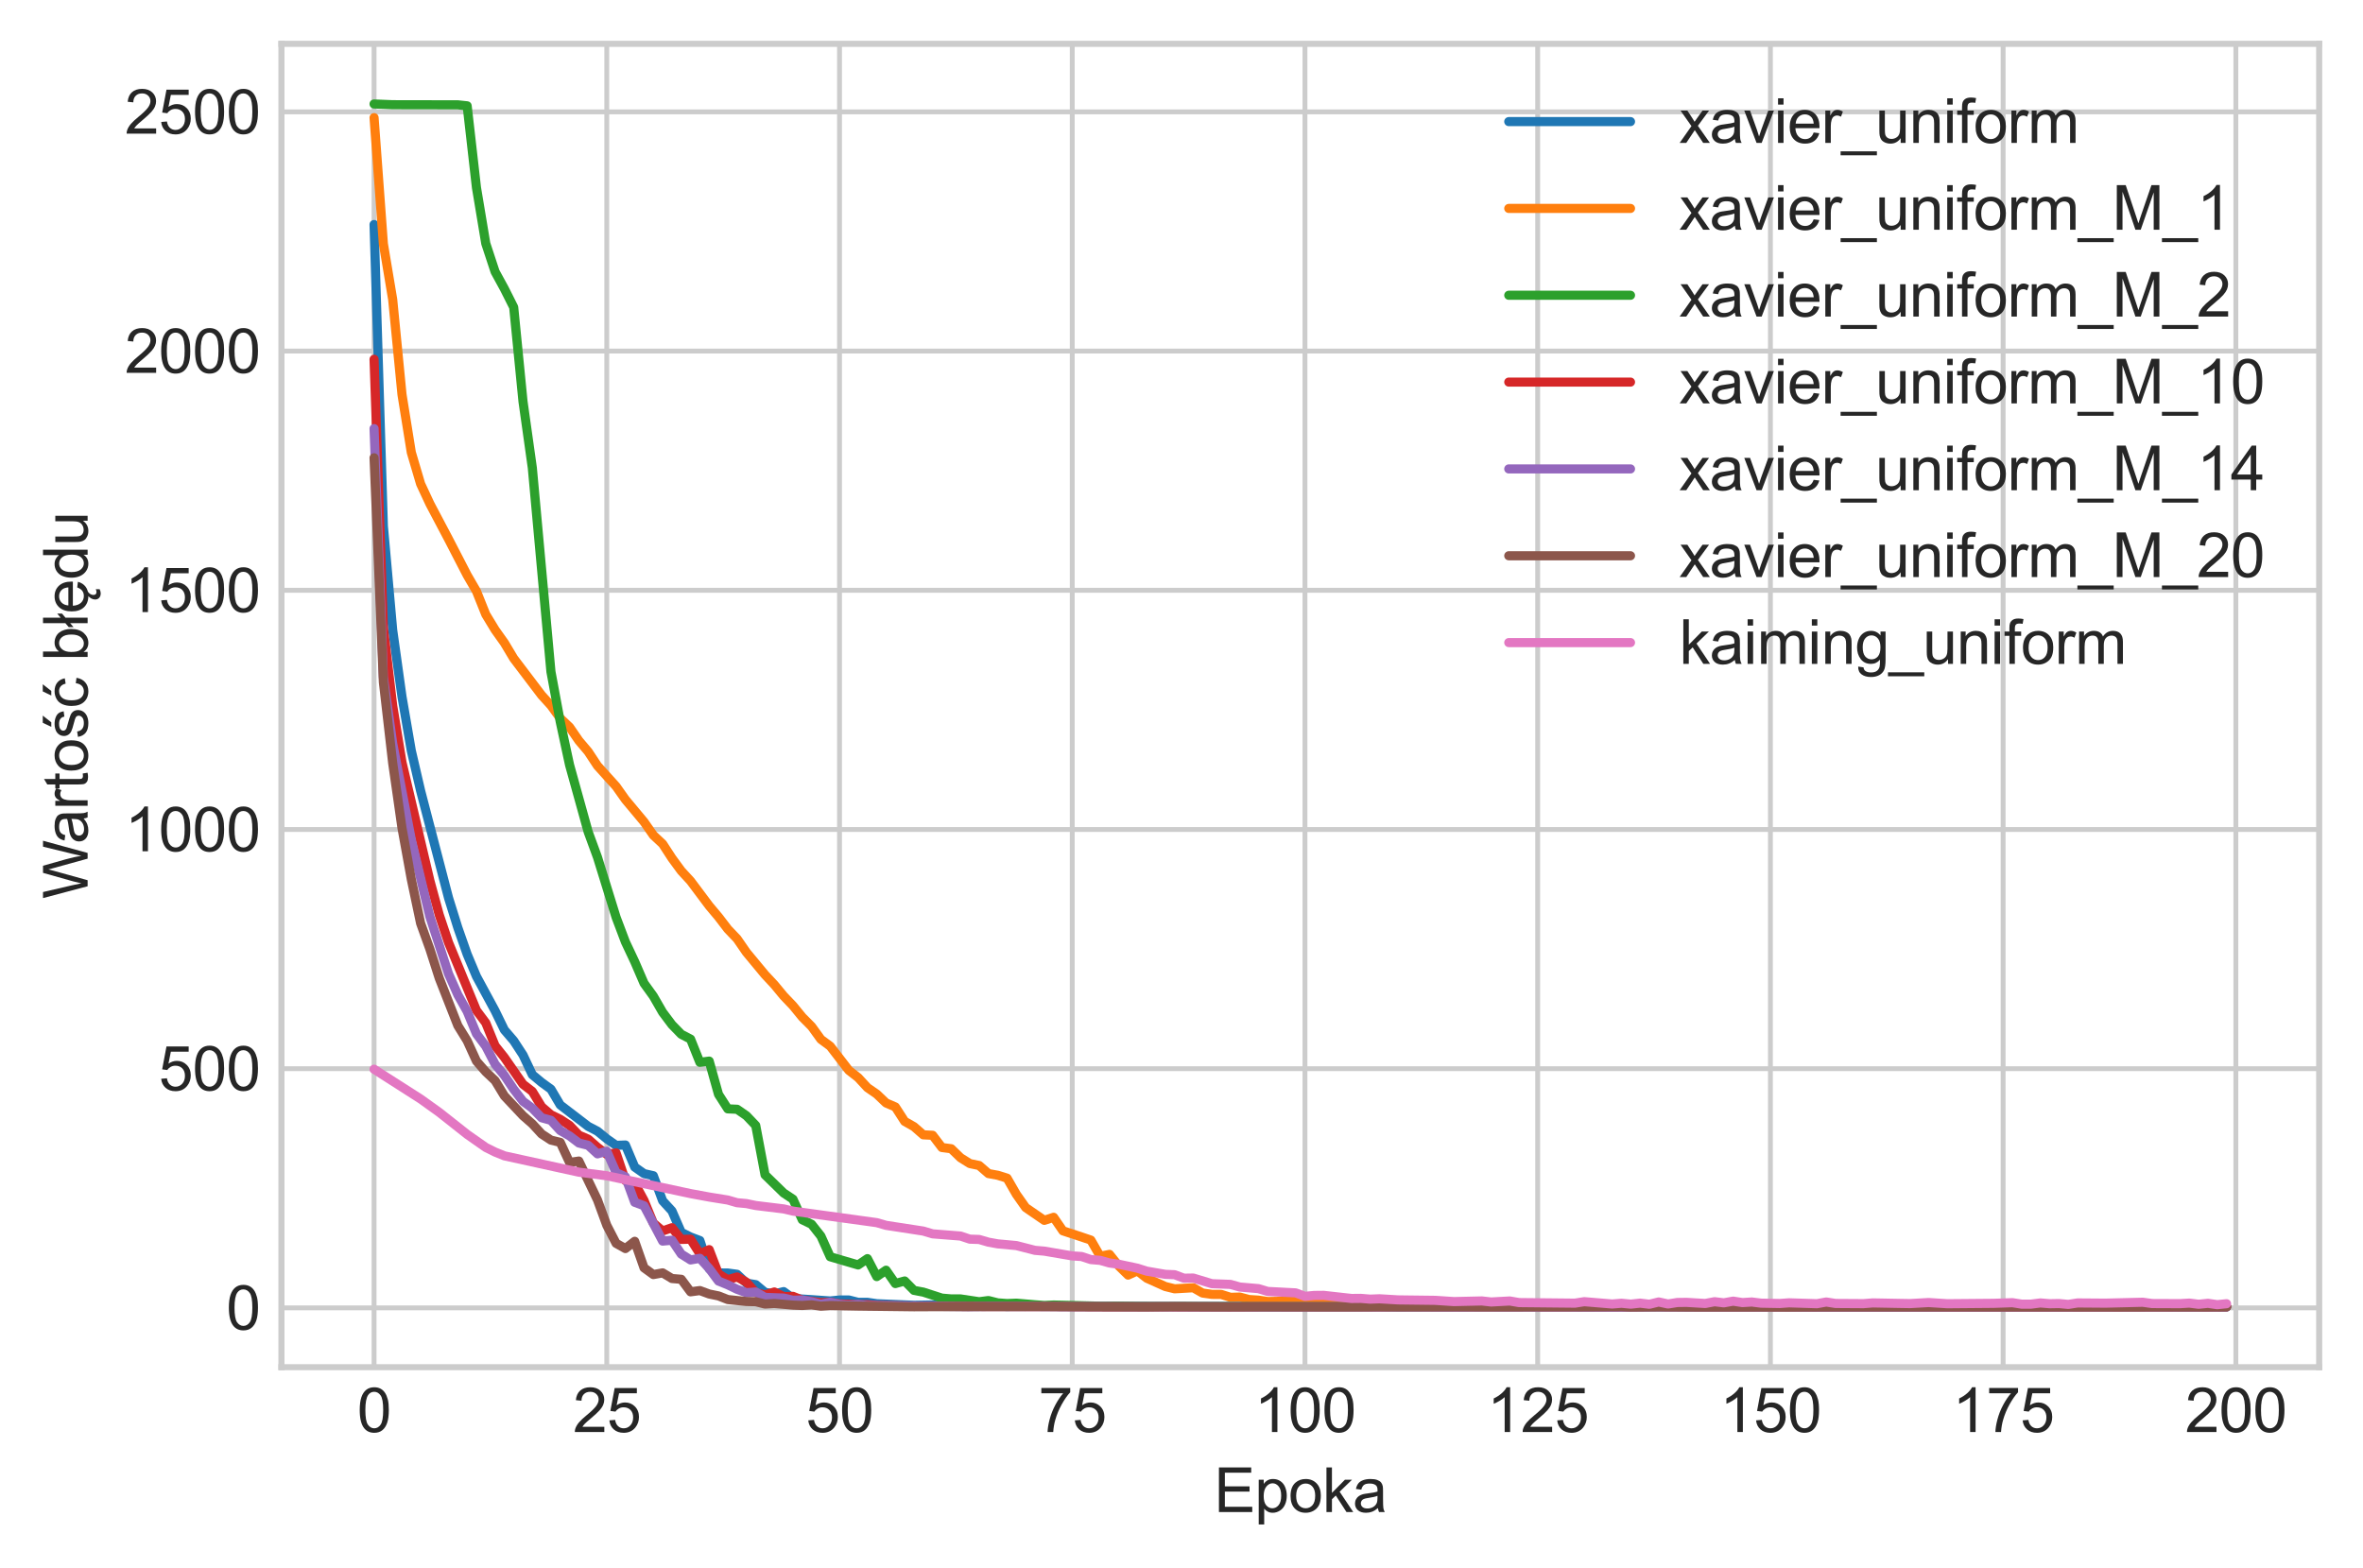 <?xml version="1.0" encoding="utf-8" standalone="no"?>
<!DOCTYPE svg PUBLIC "-//W3C//DTD SVG 1.1//EN"
  "http://www.w3.org/Graphics/SVG/1.1/DTD/svg11.dtd">
<svg xmlns:xlink="http://www.w3.org/1999/xlink" width="388.241pt" height="257.631pt" viewBox="0 0 388.241 257.631" xmlns="http://www.w3.org/2000/svg" version="1.1">
 <defs>
  <style type="text/css">*{stroke-linejoin: round; stroke-linecap: butt}</style>
 </defs>
 <g id="figure_1">
  <g id="patch_1">
   <path d="M 0 257.631 
L 388.241 257.631 
L 388.241 0 
L 0 0 
z
" style="fill: #ffffff"/>
  </g>
  <g id="axes_1">
   <g id="patch_2">
    <path d="M 46.241 224.64 
L 381.041 224.64 
L 381.041 7.2 
L 46.241 7.2 
z
" style="fill: #ffffff"/>
   </g>
   <g id="matplotlib.axis_1">
    <g id="xtick_1">
     <g id="line2d_1">
      <path d="M 61.459 224.64 
L 61.459 7.2 
" clip-path="url(#p515b4f1e68)" style="fill: none; stroke: #cccccc; stroke-width: 0.8; stroke-linecap: round"/>
     </g>
     <g id="line2d_2"/>
     <g id="text_1">
      <!-- 0 -->
      <g style="fill: #262626" transform="translate(58.678 235.298)scale(0.1 -0.1)">
       <defs>
        <path id="ArialMT-30" d="M 266 2259 
Q 266 3072 433 3567 
Q 600 4063 929 4331 
Q 1259 4600 1759 4600 
Q 2128 4600 2406 4451 
Q 2684 4303 2865 4023 
Q 3047 3744 3150 3342 
Q 3253 2941 3253 2259 
Q 3253 1453 3087 958 
Q 2922 463 2592 192 
Q 2263 -78 1759 -78 
Q 1097 -78 719 397 
Q 266 969 266 2259 
z
M 844 2259 
Q 844 1131 1108 757 
Q 1372 384 1759 384 
Q 2147 384 2411 759 
Q 2675 1134 2675 2259 
Q 2675 3391 2411 3762 
Q 2147 4134 1753 4134 
Q 1366 4134 1134 3806 
Q 844 3388 844 2259 
z
" transform="scale(0.016)"/>
       </defs>
       <use xlink:href="#ArialMT-30"/>
      </g>
     </g>
    </g>
    <g id="xtick_2">
     <g id="line2d_3">
      <path d="M 99.695 224.64 
L 99.695 7.2 
" clip-path="url(#p515b4f1e68)" style="fill: none; stroke: #cccccc; stroke-width: 0.8; stroke-linecap: round"/>
     </g>
     <g id="line2d_4"/>
     <g id="text_2">
      <!-- 25 -->
      <g style="fill: #262626" transform="translate(94.135 235.298)scale(0.1 -0.1)">
       <defs>
        <path id="ArialMT-32" d="M 3222 541 
L 3222 0 
L 194 0 
Q 188 203 259 391 
Q 375 700 629 1000 
Q 884 1300 1366 1694 
Q 2113 2306 2375 2664 
Q 2638 3022 2638 3341 
Q 2638 3675 2398 3904 
Q 2159 4134 1775 4134 
Q 1369 4134 1125 3890 
Q 881 3647 878 3216 
L 300 3275 
Q 359 3922 746 4261 
Q 1134 4600 1788 4600 
Q 2447 4600 2831 4234 
Q 3216 3869 3216 3328 
Q 3216 3053 3103 2787 
Q 2991 2522 2730 2228 
Q 2469 1934 1863 1422 
Q 1356 997 1212 845 
Q 1069 694 975 541 
L 3222 541 
z
" transform="scale(0.016)"/>
        <path id="ArialMT-35" d="M 266 1200 
L 856 1250 
Q 922 819 1161 601 
Q 1400 384 1738 384 
Q 2144 384 2425 690 
Q 2706 997 2706 1503 
Q 2706 1984 2436 2262 
Q 2166 2541 1728 2541 
Q 1456 2541 1237 2417 
Q 1019 2294 894 2097 
L 366 2166 
L 809 4519 
L 3088 4519 
L 3088 3981 
L 1259 3981 
L 1013 2750 
Q 1425 3038 1878 3038 
Q 2478 3038 2890 2622 
Q 3303 2206 3303 1553 
Q 3303 931 2941 478 
Q 2500 -78 1738 -78 
Q 1113 -78 717 272 
Q 322 622 266 1200 
z
" transform="scale(0.016)"/>
       </defs>
       <use xlink:href="#ArialMT-32"/>
       <use xlink:href="#ArialMT-35" x="55.615"/>
      </g>
     </g>
    </g>
    <g id="xtick_3">
     <g id="line2d_5">
      <path d="M 137.932 224.64 
L 137.932 7.2 
" clip-path="url(#p515b4f1e68)" style="fill: none; stroke: #cccccc; stroke-width: 0.8; stroke-linecap: round"/>
     </g>
     <g id="line2d_6"/>
     <g id="text_3">
      <!-- 50 -->
      <g style="fill: #262626" transform="translate(132.371 235.298)scale(0.1 -0.1)">
       <use xlink:href="#ArialMT-35"/>
       <use xlink:href="#ArialMT-30" x="55.615"/>
      </g>
     </g>
    </g>
    <g id="xtick_4">
     <g id="line2d_7">
      <path d="M 176.169 224.64 
L 176.169 7.2 
" clip-path="url(#p515b4f1e68)" style="fill: none; stroke: #cccccc; stroke-width: 0.8; stroke-linecap: round"/>
     </g>
     <g id="line2d_8"/>
     <g id="text_4">
      <!-- 75 -->
      <g style="fill: #262626" transform="translate(170.608 235.298)scale(0.1 -0.1)">
       <defs>
        <path id="ArialMT-37" d="M 303 3981 
L 303 4522 
L 3269 4522 
L 3269 4084 
Q 2831 3619 2401 2847 
Q 1972 2075 1738 1259 
Q 1569 684 1522 0 
L 944 0 
Q 953 541 1156 1306 
Q 1359 2072 1739 2783 
Q 2119 3494 2547 3981 
L 303 3981 
z
" transform="scale(0.016)"/>
       </defs>
       <use xlink:href="#ArialMT-37"/>
       <use xlink:href="#ArialMT-35" x="55.615"/>
      </g>
     </g>
    </g>
    <g id="xtick_5">
     <g id="line2d_9">
      <path d="M 214.405 224.64 
L 214.405 7.2 
" clip-path="url(#p515b4f1e68)" style="fill: none; stroke: #cccccc; stroke-width: 0.8; stroke-linecap: round"/>
     </g>
     <g id="line2d_10"/>
     <g id="text_5">
      <!-- 100 -->
      <g style="fill: #262626" transform="translate(206.064 235.298)scale(0.1 -0.1)">
       <defs>
        <path id="ArialMT-31" d="M 2384 0 
L 1822 0 
L 1822 3584 
Q 1619 3391 1289 3197 
Q 959 3003 697 2906 
L 697 3450 
Q 1169 3672 1522 3987 
Q 1875 4303 2022 4600 
L 2384 4600 
L 2384 0 
z
" transform="scale(0.016)"/>
       </defs>
       <use xlink:href="#ArialMT-31"/>
       <use xlink:href="#ArialMT-30" x="55.615"/>
       <use xlink:href="#ArialMT-30" x="111.23"/>
      </g>
     </g>
    </g>
    <g id="xtick_6">
     <g id="line2d_11">
      <path d="M 252.642 224.64 
L 252.642 7.2 
" clip-path="url(#p515b4f1e68)" style="fill: none; stroke: #cccccc; stroke-width: 0.8; stroke-linecap: round"/>
     </g>
     <g id="line2d_12"/>
     <g id="text_6">
      <!-- 125 -->
      <g style="fill: #262626" transform="translate(244.301 235.298)scale(0.1 -0.1)">
       <use xlink:href="#ArialMT-31"/>
       <use xlink:href="#ArialMT-32" x="55.615"/>
       <use xlink:href="#ArialMT-35" x="111.23"/>
      </g>
     </g>
    </g>
    <g id="xtick_7">
     <g id="line2d_13">
      <path d="M 290.879 224.64 
L 290.879 7.2 
" clip-path="url(#p515b4f1e68)" style="fill: none; stroke: #cccccc; stroke-width: 0.8; stroke-linecap: round"/>
     </g>
     <g id="line2d_14"/>
     <g id="text_7">
      <!-- 150 -->
      <g style="fill: #262626" transform="translate(282.537 235.298)scale(0.1 -0.1)">
       <use xlink:href="#ArialMT-31"/>
       <use xlink:href="#ArialMT-35" x="55.615"/>
       <use xlink:href="#ArialMT-30" x="111.23"/>
      </g>
     </g>
    </g>
    <g id="xtick_8">
     <g id="line2d_15">
      <path d="M 329.115 224.64 
L 329.115 7.2 
" clip-path="url(#p515b4f1e68)" style="fill: none; stroke: #cccccc; stroke-width: 0.8; stroke-linecap: round"/>
     </g>
     <g id="line2d_16"/>
     <g id="text_8">
      <!-- 175 -->
      <g style="fill: #262626" transform="translate(320.774 235.298)scale(0.1 -0.1)">
       <use xlink:href="#ArialMT-31"/>
       <use xlink:href="#ArialMT-37" x="55.615"/>
       <use xlink:href="#ArialMT-35" x="111.23"/>
      </g>
     </g>
    </g>
    <g id="xtick_9">
     <g id="line2d_17">
      <path d="M 367.352 224.64 
L 367.352 7.2 
" clip-path="url(#p515b4f1e68)" style="fill: none; stroke: #cccccc; stroke-width: 0.8; stroke-linecap: round"/>
     </g>
     <g id="line2d_18"/>
     <g id="text_9">
      <!-- 200 -->
      <g style="fill: #262626" transform="translate(359.011 235.298)scale(0.1 -0.1)">
       <use xlink:href="#ArialMT-32"/>
       <use xlink:href="#ArialMT-30" x="55.615"/>
       <use xlink:href="#ArialMT-30" x="111.23"/>
      </g>
     </g>
    </g>
    <g id="text_10">
     <!-- Epoka -->
     <g style="fill: #262626" transform="translate(199.464 248.443)scale(0.1 -0.1)">
      <defs>
       <path id="ArialMT-45" d="M 506 0 
L 506 4581 
L 3819 4581 
L 3819 4041 
L 1113 4041 
L 1113 2638 
L 3647 2638 
L 3647 2100 
L 1113 2100 
L 1113 541 
L 3925 541 
L 3925 0 
L 506 0 
z
" transform="scale(0.016)"/>
       <path id="ArialMT-70" d="M 422 -1272 
L 422 3319 
L 934 3319 
L 934 2888 
Q 1116 3141 1344 3267 
Q 1572 3394 1897 3394 
Q 2322 3394 2647 3175 
Q 2972 2956 3137 2557 
Q 3303 2159 3303 1684 
Q 3303 1175 3120 767 
Q 2938 359 2589 142 
Q 2241 -75 1856 -75 
Q 1575 -75 1351 44 
Q 1128 163 984 344 
L 984 -1272 
L 422 -1272 
z
M 931 1641 
Q 931 1000 1190 694 
Q 1450 388 1819 388 
Q 2194 388 2461 705 
Q 2728 1022 2728 1688 
Q 2728 2322 2467 2637 
Q 2206 2953 1844 2953 
Q 1484 2953 1207 2617 
Q 931 2281 931 1641 
z
" transform="scale(0.016)"/>
       <path id="ArialMT-6f" d="M 213 1659 
Q 213 2581 725 3025 
Q 1153 3394 1769 3394 
Q 2453 3394 2887 2945 
Q 3322 2497 3322 1706 
Q 3322 1066 3130 698 
Q 2938 331 2570 128 
Q 2203 -75 1769 -75 
Q 1072 -75 642 372 
Q 213 819 213 1659 
z
M 791 1659 
Q 791 1022 1069 705 
Q 1347 388 1769 388 
Q 2188 388 2466 706 
Q 2744 1025 2744 1678 
Q 2744 2294 2464 2611 
Q 2184 2928 1769 2928 
Q 1347 2928 1069 2612 
Q 791 2297 791 1659 
z
" transform="scale(0.016)"/>
       <path id="ArialMT-6b" d="M 425 0 
L 425 4581 
L 988 4581 
L 988 1969 
L 2319 3319 
L 3047 3319 
L 1778 2088 
L 3175 0 
L 2481 0 
L 1384 1697 
L 988 1316 
L 988 0 
L 425 0 
z
" transform="scale(0.016)"/>
       <path id="ArialMT-61" d="M 2588 409 
Q 2275 144 1986 34 
Q 1697 -75 1366 -75 
Q 819 -75 525 192 
Q 231 459 231 875 
Q 231 1119 342 1320 
Q 453 1522 633 1644 
Q 813 1766 1038 1828 
Q 1203 1872 1538 1913 
Q 2219 1994 2541 2106 
Q 2544 2222 2544 2253 
Q 2544 2597 2384 2738 
Q 2169 2928 1744 2928 
Q 1347 2928 1158 2789 
Q 969 2650 878 2297 
L 328 2372 
Q 403 2725 575 2942 
Q 747 3159 1072 3276 
Q 1397 3394 1825 3394 
Q 2250 3394 2515 3294 
Q 2781 3194 2906 3042 
Q 3031 2891 3081 2659 
Q 3109 2516 3109 2141 
L 3109 1391 
Q 3109 606 3145 398 
Q 3181 191 3288 0 
L 2700 0 
Q 2613 175 2588 409 
z
M 2541 1666 
Q 2234 1541 1622 1453 
Q 1275 1403 1131 1340 
Q 988 1278 909 1158 
Q 831 1038 831 891 
Q 831 666 1001 516 
Q 1172 366 1500 366 
Q 1825 366 2078 508 
Q 2331 650 2450 897 
Q 2541 1088 2541 1459 
L 2541 1666 
z
" transform="scale(0.016)"/>
      </defs>
      <use xlink:href="#ArialMT-45"/>
      <use xlink:href="#ArialMT-70" x="66.699"/>
      <use xlink:href="#ArialMT-6f" x="122.314"/>
      <use xlink:href="#ArialMT-6b" x="177.93"/>
      <use xlink:href="#ArialMT-61" x="227.93"/>
     </g>
    </g>
   </g>
   <g id="matplotlib.axis_2">
    <g id="ytick_1">
     <g id="line2d_19">
      <path d="M 46.241 214.894 
L 381.041 214.894 
" clip-path="url(#p515b4f1e68)" style="fill: none; stroke: #cccccc; stroke-width: 0.8; stroke-linecap: round"/>
     </g>
     <g id="line2d_20"/>
     <g id="text_11">
      <!-- 0 -->
      <g style="fill: #262626" transform="translate(37.18 218.473)scale(0.1 -0.1)">
       <use xlink:href="#ArialMT-30"/>
      </g>
     </g>
    </g>
    <g id="ytick_2">
     <g id="line2d_21">
      <path d="M 46.241 175.592 
L 381.041 175.592 
" clip-path="url(#p515b4f1e68)" style="fill: none; stroke: #cccccc; stroke-width: 0.8; stroke-linecap: round"/>
     </g>
     <g id="line2d_22"/>
     <g id="text_12">
      <!-- 500 -->
      <g style="fill: #262626" transform="translate(26.058 179.171)scale(0.1 -0.1)">
       <use xlink:href="#ArialMT-35"/>
       <use xlink:href="#ArialMT-30" x="55.615"/>
       <use xlink:href="#ArialMT-30" x="111.23"/>
      </g>
     </g>
    </g>
    <g id="ytick_3">
     <g id="line2d_23">
      <path d="M 46.241 136.29 
L 381.041 136.29 
" clip-path="url(#p515b4f1e68)" style="fill: none; stroke: #cccccc; stroke-width: 0.8; stroke-linecap: round"/>
     </g>
     <g id="line2d_24"/>
     <g id="text_13">
      <!-- 1000 -->
      <g style="fill: #262626" transform="translate(20.497 139.869)scale(0.1 -0.1)">
       <use xlink:href="#ArialMT-31"/>
       <use xlink:href="#ArialMT-30" x="55.615"/>
       <use xlink:href="#ArialMT-30" x="111.23"/>
       <use xlink:href="#ArialMT-30" x="166.846"/>
      </g>
     </g>
    </g>
    <g id="ytick_4">
     <g id="line2d_25">
      <path d="M 46.241 96.987 
L 381.041 96.987 
" clip-path="url(#p515b4f1e68)" style="fill: none; stroke: #cccccc; stroke-width: 0.8; stroke-linecap: round"/>
     </g>
     <g id="line2d_26"/>
     <g id="text_14">
      <!-- 1500 -->
      <g style="fill: #262626" transform="translate(20.497 100.566)scale(0.1 -0.1)">
       <use xlink:href="#ArialMT-31"/>
       <use xlink:href="#ArialMT-35" x="55.615"/>
       <use xlink:href="#ArialMT-30" x="111.23"/>
       <use xlink:href="#ArialMT-30" x="166.846"/>
      </g>
     </g>
    </g>
    <g id="ytick_5">
     <g id="line2d_27">
      <path d="M 46.241 57.685 
L 381.041 57.685 
" clip-path="url(#p515b4f1e68)" style="fill: none; stroke: #cccccc; stroke-width: 0.8; stroke-linecap: round"/>
     </g>
     <g id="line2d_28"/>
     <g id="text_15">
      <!-- 2000 -->
      <g style="fill: #262626" transform="translate(20.497 61.264)scale(0.1 -0.1)">
       <use xlink:href="#ArialMT-32"/>
       <use xlink:href="#ArialMT-30" x="55.615"/>
       <use xlink:href="#ArialMT-30" x="111.23"/>
       <use xlink:href="#ArialMT-30" x="166.846"/>
      </g>
     </g>
    </g>
    <g id="ytick_6">
     <g id="line2d_29">
      <path d="M 46.241 18.383 
L 381.041 18.383 
" clip-path="url(#p515b4f1e68)" style="fill: none; stroke: #cccccc; stroke-width: 0.8; stroke-linecap: round"/>
     </g>
     <g id="line2d_30"/>
     <g id="text_16">
      <!-- 2500 -->
      <g style="fill: #262626" transform="translate(20.497 21.961)scale(0.1 -0.1)">
       <use xlink:href="#ArialMT-32"/>
       <use xlink:href="#ArialMT-35" x="55.615"/>
       <use xlink:href="#ArialMT-30" x="111.23"/>
       <use xlink:href="#ArialMT-30" x="166.846"/>
      </g>
     </g>
    </g>
    <g id="text_17">
     <!-- Wartość błędu -->
     <g style="fill: #262626" transform="translate(14.397 147.689)rotate(-90)scale(0.1 -0.1)">
      <defs>
       <path id="ArialMT-57" d="M 1294 0 
L 78 4581 
L 700 4581 
L 1397 1578 
Q 1509 1106 1591 641 
Q 1766 1375 1797 1488 
L 2669 4581 
L 3400 4581 
L 4056 2263 
Q 4303 1400 4413 641 
Q 4500 1075 4641 1638 
L 5359 4581 
L 5969 4581 
L 4713 0 
L 4128 0 
L 3163 3491 
Q 3041 3928 3019 4028 
Q 2947 3713 2884 3491 
L 1913 0 
L 1294 0 
z
" transform="scale(0.016)"/>
       <path id="ArialMT-72" d="M 416 0 
L 416 3319 
L 922 3319 
L 922 2816 
Q 1116 3169 1280 3281 
Q 1444 3394 1641 3394 
Q 1925 3394 2219 3213 
L 2025 2691 
Q 1819 2813 1613 2813 
Q 1428 2813 1281 2702 
Q 1134 2591 1072 2394 
Q 978 2094 978 1738 
L 978 0 
L 416 0 
z
" transform="scale(0.016)"/>
       <path id="ArialMT-74" d="M 1650 503 
L 1731 6 
Q 1494 -44 1306 -44 
Q 1000 -44 831 53 
Q 663 150 594 308 
Q 525 466 525 972 
L 525 2881 
L 113 2881 
L 113 3319 
L 525 3319 
L 525 4141 
L 1084 4478 
L 1084 3319 
L 1650 3319 
L 1650 2881 
L 1084 2881 
L 1084 941 
Q 1084 700 1114 631 
Q 1144 563 1211 522 
Q 1278 481 1403 481 
Q 1497 481 1650 503 
z
" transform="scale(0.016)"/>
       <path id="ArialMT-15b" d="M 197 991 
L 753 1078 
Q 800 744 1014 566 
Q 1228 388 1613 388 
Q 2000 388 2187 545 
Q 2375 703 2375 916 
Q 2375 1106 2209 1216 
Q 2094 1291 1634 1406 
Q 1016 1563 777 1677 
Q 538 1791 414 1992 
Q 291 2194 291 2438 
Q 291 2659 392 2848 
Q 494 3038 669 3163 
Q 800 3259 1026 3326 
Q 1253 3394 1513 3394 
Q 1903 3394 2198 3281 
Q 2494 3169 2634 2976 
Q 2775 2784 2828 2463 
L 2278 2388 
Q 2241 2644 2061 2787 
Q 1881 2931 1553 2931 
Q 1166 2931 1000 2803 
Q 834 2675 834 2503 
Q 834 2394 903 2306 
Q 972 2216 1119 2156 
Q 1203 2125 1616 2013 
Q 2213 1853 2448 1751 
Q 2684 1650 2818 1456 
Q 2953 1263 2953 975 
Q 2953 694 2789 445 
Q 2625 197 2315 61 
Q 2006 -75 1616 -75 
Q 969 -75 630 194 
Q 291 463 197 991 
z
M 1231 3731 
L 1647 4606 
L 2384 4606 
L 1697 3731 
L 1231 3731 
z
" transform="scale(0.016)"/>
       <path id="ArialMT-107" d="M 2588 1216 
L 3141 1144 
Q 3050 572 2676 248 
Q 2303 -75 1759 -75 
Q 1078 -75 664 370 
Q 250 816 250 1647 
Q 250 2184 428 2587 
Q 606 2991 970 3192 
Q 1334 3394 1763 3394 
Q 2303 3394 2647 3120 
Q 2991 2847 3088 2344 
L 2541 2259 
Q 2463 2594 2264 2762 
Q 2066 2931 1784 2931 
Q 1359 2931 1093 2626 
Q 828 2322 828 1663 
Q 828 994 1084 691 
Q 1341 388 1753 388 
Q 2084 388 2306 591 
Q 2528 794 2588 1216 
z
M 1325 3731 
L 1741 4606 
L 2478 4606 
L 1791 3731 
L 1325 3731 
z
" transform="scale(0.016)"/>
       <path id="ArialMT-20" transform="scale(0.016)"/>
       <path id="ArialMT-62" d="M 941 0 
L 419 0 
L 419 4581 
L 981 4581 
L 981 2947 
Q 1338 3394 1891 3394 
Q 2197 3394 2470 3270 
Q 2744 3147 2920 2923 
Q 3097 2700 3197 2384 
Q 3297 2069 3297 1709 
Q 3297 856 2875 390 
Q 2453 -75 1863 -75 
Q 1275 -75 941 416 
L 941 0 
z
M 934 1684 
Q 934 1088 1097 822 
Q 1363 388 1816 388 
Q 2184 388 2453 708 
Q 2722 1028 2722 1663 
Q 2722 2313 2464 2622 
Q 2206 2931 1841 2931 
Q 1472 2931 1203 2611 
Q 934 2291 934 1684 
z
" transform="scale(0.016)"/>
       <path id="ArialMT-142" d="M 416 1794 
L 9 1450 
L 9 1944 
L 416 2288 
L 416 4581 
L 975 4581 
L 975 2763 
L 1397 3122 
L 1397 2631 
L 975 2272 
L 975 0 
L 416 0 
L 416 1794 
z
" transform="scale(0.016)"/>
       <path id="ArialMT-119" d="M 2694 1069 
L 3275 997 
Q 3138 488 2766 206 
Q 2394 -75 1816 -75 
Q 1088 -75 661 373 
Q 234 822 234 1631 
Q 234 2469 665 2931 
Q 1097 3394 1784 3394 
Q 2450 3394 2872 2941 
Q 3294 2488 3294 1666 
Q 3294 1616 3291 1516 
L 816 1516 
Q 847 969 1125 678 
Q 1403 388 1819 388 
Q 2128 388 2347 550 
Q 2566 713 2694 1069 
z
M 847 1978 
L 2700 1978 
Q 2663 2397 2488 2606 
Q 2219 2931 1791 2931 
Q 1403 2931 1139 2672 
Q 875 2413 847 1978 
z
M 2297 0 
Q 2119 -109 2020 -270 
Q 1922 -431 1922 -597 
Q 1922 -728 1994 -818 
Q 2066 -909 2228 -909 
Q 2300 -909 2375 -889 
Q 2450 -869 2513 -834 
L 2513 -1234 
Q 2284 -1344 2088 -1344 
Q 1928 -1344 1809 -1298 
Q 1691 -1253 1611 -1173 
Q 1531 -1094 1492 -991 
Q 1453 -888 1453 -769 
Q 1453 -569 1565 -367 
Q 1678 -166 1884 0 
L 2297 0 
z
" transform="scale(0.016)"/>
       <path id="ArialMT-64" d="M 2575 0 
L 2575 419 
Q 2259 -75 1647 -75 
Q 1250 -75 917 144 
Q 584 363 401 755 
Q 219 1147 219 1656 
Q 219 2153 384 2558 
Q 550 2963 881 3178 
Q 1213 3394 1622 3394 
Q 1922 3394 2156 3267 
Q 2391 3141 2538 2938 
L 2538 4581 
L 3097 4581 
L 3097 0 
L 2575 0 
z
M 797 1656 
Q 797 1019 1065 703 
Q 1334 388 1700 388 
Q 2069 388 2326 689 
Q 2584 991 2584 1609 
Q 2584 2291 2321 2609 
Q 2059 2928 1675 2928 
Q 1300 2928 1048 2622 
Q 797 2316 797 1656 
z
" transform="scale(0.016)"/>
       <path id="ArialMT-75" d="M 2597 0 
L 2597 488 
Q 2209 -75 1544 -75 
Q 1250 -75 995 37 
Q 741 150 617 320 
Q 494 491 444 738 
Q 409 903 409 1263 
L 409 3319 
L 972 3319 
L 972 1478 
Q 972 1038 1006 884 
Q 1059 663 1231 536 
Q 1403 409 1656 409 
Q 1909 409 2131 539 
Q 2353 669 2445 892 
Q 2538 1116 2538 1541 
L 2538 3319 
L 3100 3319 
L 3100 0 
L 2597 0 
z
" transform="scale(0.016)"/>
      </defs>
      <use xlink:href="#ArialMT-57"/>
      <use xlink:href="#ArialMT-61" x="90.635"/>
      <use xlink:href="#ArialMT-72" x="146.25"/>
      <use xlink:href="#ArialMT-74" x="179.551"/>
      <use xlink:href="#ArialMT-6f" x="207.334"/>
      <use xlink:href="#ArialMT-15b" x="262.949"/>
      <use xlink:href="#ArialMT-107" x="312.949"/>
      <use xlink:href="#ArialMT-20" x="362.949"/>
      <use xlink:href="#ArialMT-62" x="390.732"/>
      <use xlink:href="#ArialMT-142" x="446.348"/>
      <use xlink:href="#ArialMT-119" x="468.564"/>
      <use xlink:href="#ArialMT-64" x="524.18"/>
      <use xlink:href="#ArialMT-75" x="579.795"/>
     </g>
    </g>
   </g>
   <g id="line2d_31">
    <path d="M 61.459 36.897 
L 62.988 86.452 
L 64.518 103.519 
L 66.047 114.473 
L 67.577 123.342 
L 69.106 129.924 
L 73.695 147.527 
L 75.224 152.432 
L 76.753 156.787 
L 78.283 160.433 
L 81.342 166.082 
L 82.871 169.225 
L 84.401 171.003 
L 85.93 173.344 
L 87.46 176.581 
L 88.989 177.851 
L 90.519 178.965 
L 92.048 181.555 
L 96.637 185.071 
L 98.166 185.869 
L 99.695 187.117 
L 101.225 188.195 
L 102.754 188.133 
L 104.284 191.758 
L 105.813 192.833 
L 107.343 193.182 
L 108.872 197.304 
L 110.402 198.968 
L 111.931 202.487 
L 113.461 203.251 
L 114.99 203.827 
L 116.52 208.453 
L 118.049 209.156 
L 119.578 209.17 
L 121.108 209.379 
L 122.637 210.826 
L 124.167 211.078 
L 125.696 212.346 
L 127.226 212.612 
L 128.755 212.224 
L 130.285 213.349 
L 133.344 213.546 
L 136.403 213.761 
L 137.932 213.604 
L 139.462 213.599 
L 140.991 213.985 
L 142.52 213.983 
L 144.05 214.212 
L 150.168 214.47 
L 153.227 214.414 
L 156.286 214.617 
L 163.933 214.591 
L 165.462 214.668 
L 166.992 214.596 
L 171.58 214.66 
L 306.173 214.742 
L 336.763 214.727 
L 353.587 214.718 
L 359.705 214.732 
L 365.822 214.724 
L 365.822 214.724 
" clip-path="url(#p515b4f1e68)" style="fill: none; stroke: #1f77b4; stroke-width: 1.5; stroke-linecap: round"/>
   </g>
   <g id="line2d_32">
    <path d="M 61.459 19.331 
L 62.988 40.053 
L 64.518 49.198 
L 66.047 64.816 
L 67.577 74.334 
L 69.106 79.506 
L 70.636 82.788 
L 73.695 88.58 
L 76.753 94.498 
L 78.283 97.142 
L 79.812 100.957 
L 81.342 103.478 
L 82.871 105.628 
L 84.401 108.183 
L 88.989 114.231 
L 90.519 115.912 
L 92.048 118.018 
L 93.578 119.469 
L 95.107 121.695 
L 96.637 123.503 
L 98.166 125.822 
L 101.225 129.209 
L 102.754 131.369 
L 105.813 135.037 
L 107.343 137.233 
L 108.872 138.659 
L 110.402 141.012 
L 111.931 143.096 
L 113.461 144.757 
L 116.52 148.84 
L 118.049 150.66 
L 119.578 152.657 
L 121.108 154.26 
L 122.637 156.474 
L 125.696 160.163 
L 127.226 161.798 
L 128.755 163.648 
L 130.285 165.249 
L 131.814 167.118 
L 133.344 168.656 
L 134.873 170.771 
L 136.403 171.899 
L 139.462 175.864 
L 140.991 177.057 
L 142.52 178.711 
L 144.05 179.769 
L 145.579 181.225 
L 147.109 181.885 
L 148.638 184.253 
L 150.168 185.123 
L 151.697 186.462 
L 153.227 186.538 
L 154.756 188.545 
L 156.286 188.747 
L 157.815 190.227 
L 159.345 191.185 
L 160.874 191.503 
L 162.404 192.827 
L 163.933 193.108 
L 165.462 193.583 
L 166.992 196.246 
L 168.521 198.415 
L 171.58 200.514 
L 173.11 200.013 
L 174.639 202.237 
L 177.698 203.242 
L 179.228 203.761 
L 180.757 206.414 
L 182.287 206.108 
L 183.816 208.011 
L 185.346 209.509 
L 186.875 208.813 
L 188.404 210.014 
L 191.463 211.387 
L 192.993 211.764 
L 196.052 211.59 
L 197.581 212.459 
L 199.111 212.673 
L 200.64 212.683 
L 202.17 213.163 
L 203.699 213.121 
L 205.229 213.526 
L 206.758 213.624 
L 208.287 213.852 
L 212.876 213.762 
L 214.405 214.062 
L 215.935 214.082 
L 217.464 214.255 
L 218.994 214.215 
L 222.053 214.38 
L 223.582 214.29 
L 226.641 214.445 
L 229.7 214.269 
L 231.229 214.542 
L 232.759 214.583 
L 234.288 214.429 
L 235.818 214.562 
L 241.936 214.564 
L 243.465 214.622 
L 244.995 214.524 
L 248.054 214.607 
L 315.35 214.64 
L 319.938 214.684 
L 326.056 214.68 
L 335.233 214.696 
L 345.939 214.677 
L 356.646 214.688 
L 359.705 214.634 
L 362.764 214.685 
L 365.822 214.674 
L 365.822 214.674 
" clip-path="url(#p515b4f1e68)" style="fill: none; stroke: #ff7f0e; stroke-width: 1.5; stroke-linecap: round"/>
   </g>
   <g id="line2d_33">
    <path d="M 61.459 17.084 
L 64.518 17.205 
L 75.224 17.224 
L 76.753 17.388 
L 78.283 30.829 
L 79.812 40.003 
L 81.342 44.645 
L 82.871 47.445 
L 84.401 50.485 
L 85.93 65.969 
L 87.46 76.859 
L 90.519 110.361 
L 92.048 118.594 
L 93.578 125.68 
L 96.637 136.685 
L 98.166 140.854 
L 101.225 150.721 
L 102.754 154.765 
L 104.284 158.012 
L 105.813 161.558 
L 107.343 163.679 
L 108.872 166.332 
L 110.402 168.37 
L 111.931 169.942 
L 113.461 170.737 
L 114.99 174.552 
L 116.52 174.35 
L 118.049 179.808 
L 119.578 182.196 
L 121.108 182.262 
L 122.637 183.32 
L 124.167 184.924 
L 125.696 193.039 
L 128.755 196.023 
L 130.285 197.038 
L 131.814 200.42 
L 133.344 201.159 
L 134.873 203.098 
L 136.403 206.497 
L 140.991 207.842 
L 142.52 206.806 
L 144.05 209.755 
L 145.579 208.707 
L 147.109 210.9 
L 148.638 210.476 
L 150.168 212.022 
L 151.697 212.306 
L 154.756 213.295 
L 156.286 213.425 
L 157.815 213.427 
L 160.874 213.886 
L 162.404 213.692 
L 163.933 214.073 
L 165.462 214.185 
L 166.992 214.123 
L 170.051 214.385 
L 171.58 214.499 
L 173.11 214.426 
L 180.757 214.614 
L 183.816 214.598 
L 186.875 214.637 
L 191.463 214.666 
L 222.053 214.7 
L 226.641 214.656 
L 229.7 214.708 
L 238.877 214.672 
L 304.644 214.707 
L 307.703 214.699 
L 313.821 214.688 
L 319.938 214.691 
L 365.822 214.714 
L 365.822 214.714 
" clip-path="url(#p515b4f1e68)" style="fill: none; stroke: #2ca02c; stroke-width: 1.5; stroke-linecap: round"/>
   </g>
   <g id="line2d_34">
    <path d="M 61.459 59.037 
L 62.988 103.048 
L 64.518 115.944 
L 66.047 125.264 
L 70.636 144.716 
L 72.165 150.312 
L 73.695 154.874 
L 78.283 166.014 
L 79.812 168.066 
L 81.342 171.827 
L 82.871 173.752 
L 85.93 178.152 
L 87.46 179.337 
L 88.989 181.846 
L 90.519 183.168 
L 92.048 183.914 
L 93.578 184.914 
L 95.107 186.515 
L 96.637 187.174 
L 98.166 188.512 
L 99.695 189.669 
L 101.225 189.434 
L 102.754 193.974 
L 104.284 194.412 
L 105.813 197.239 
L 107.343 200.962 
L 108.872 202.258 
L 110.402 201.723 
L 111.931 203.647 
L 113.461 203.61 
L 114.99 206.016 
L 116.52 205.329 
L 118.049 209.317 
L 119.578 210.26 
L 121.108 209.815 
L 122.637 210.677 
L 124.167 212.392 
L 125.696 212.767 
L 127.226 212.285 
L 128.755 213.045 
L 130.285 213.001 
L 131.814 213.622 
L 134.873 214.043 
L 136.403 213.973 
L 137.932 214.237 
L 140.991 214.357 
L 142.52 214.367 
L 144.05 214.493 
L 148.638 214.573 
L 156.286 214.64 
L 159.345 214.659 
L 173.11 214.679 
L 182.287 214.719 
L 188.404 214.719 
L 202.17 214.735 
L 208.287 214.706 
L 212.876 214.722 
L 232.759 214.711 
L 237.347 214.716 
L 267.937 214.732 
L 270.996 214.708 
L 281.702 214.731 
L 296.996 214.734 
L 310.762 214.744 
L 353.587 214.733 
L 365.822 214.728 
L 365.822 214.728 
" clip-path="url(#p515b4f1e68)" style="fill: none; stroke: #d62728; stroke-width: 1.5; stroke-linecap: round"/>
   </g>
   <g id="line2d_35">
    <path d="M 61.459 70.423 
L 62.988 111.264 
L 64.518 122.136 
L 67.577 137.974 
L 70.636 150.638 
L 73.695 160.017 
L 75.224 163.46 
L 76.753 166.18 
L 78.283 169.866 
L 79.812 171.903 
L 81.342 174.855 
L 82.871 176.705 
L 84.401 178.981 
L 85.93 180.961 
L 87.46 182.092 
L 88.989 183.658 
L 90.519 184.079 
L 92.048 185.758 
L 93.578 186.639 
L 95.107 187.808 
L 96.637 188.184 
L 98.166 189.589 
L 99.695 189.161 
L 101.225 192.664 
L 102.754 193.363 
L 104.284 197.547 
L 105.813 198.115 
L 108.872 203.923 
L 110.402 203.78 
L 111.931 206.056 
L 113.461 207.02 
L 114.99 206.752 
L 116.52 208.43 
L 118.049 210.491 
L 119.578 211.109 
L 121.108 211.847 
L 122.637 212.401 
L 124.167 212.289 
L 125.696 213.176 
L 128.755 213.284 
L 130.285 213.642 
L 131.814 213.594 
L 133.344 213.889 
L 134.873 214.306 
L 136.403 213.96 
L 137.932 214.311 
L 139.462 214.454 
L 140.991 214.342 
L 142.52 214.518 
L 159.345 214.698 
L 162.404 214.667 
L 170.051 214.679 
L 208.287 214.716 
L 222.053 214.707 
L 228.171 214.713 
L 240.406 214.731 
L 243.465 214.7 
L 264.878 214.735 
L 270.996 214.702 
L 289.349 214.714 
L 293.938 214.682 
L 298.526 214.724 
L 307.703 214.734 
L 339.822 214.725 
L 350.528 214.708 
L 353.587 214.723 
L 361.234 214.706 
L 365.822 214.728 
L 365.822 214.728 
" clip-path="url(#p515b4f1e68)" style="fill: none; stroke: #9467bd; stroke-width: 1.5; stroke-linecap: round"/>
   </g>
   <g id="line2d_36">
    <path d="M 61.459 75.218 
L 62.988 112.085 
L 64.518 125.362 
L 66.047 136.055 
L 67.577 144.463 
L 69.106 151.708 
L 70.636 155.956 
L 72.165 160.723 
L 75.224 168.521 
L 76.753 170.999 
L 78.283 174.351 
L 79.812 176.107 
L 81.342 177.552 
L 82.871 180.069 
L 85.93 183.321 
L 87.46 184.661 
L 88.989 186.322 
L 90.519 187.331 
L 92.048 187.699 
L 93.578 191.002 
L 95.107 190.773 
L 98.166 197.165 
L 99.695 201.325 
L 101.225 204.291 
L 102.754 205.15 
L 104.284 203.958 
L 105.813 208.312 
L 107.343 209.422 
L 108.872 209.146 
L 110.402 210.071 
L 111.931 210.199 
L 113.461 212.257 
L 114.99 212.052 
L 116.52 212.616 
L 118.049 212.93 
L 119.578 213.527 
L 122.637 213.848 
L 124.167 213.88 
L 125.696 214.269 
L 127.226 214.173 
L 130.285 214.443 
L 131.814 214.502 
L 133.344 214.397 
L 134.873 214.619 
L 136.403 214.515 
L 140.991 214.601 
L 150.168 214.714 
L 153.227 214.7 
L 171.58 214.679 
L 188.404 214.74 
L 192.993 214.68 
L 200.64 214.724 
L 258.76 214.7 
L 266.407 214.659 
L 267.937 214.736 
L 272.525 214.688 
L 277.113 214.727 
L 365.822 214.711 
L 365.822 214.711 
" clip-path="url(#p515b4f1e68)" style="fill: none; stroke: #8c564b; stroke-width: 1.5; stroke-linecap: round"/>
   </g>
   <g id="line2d_37">
    <path d="M 61.459 175.683 
L 69.106 180.574 
L 72.165 182.766 
L 76.753 186.389 
L 79.812 188.532 
L 81.342 189.294 
L 82.871 189.915 
L 95.107 192.599 
L 99.695 193.187 
L 108.872 195.135 
L 113.461 196.12 
L 116.52 196.685 
L 119.578 197.177 
L 121.108 197.619 
L 122.637 197.758 
L 124.167 198.076 
L 128.755 198.635 
L 130.285 198.996 
L 144.05 200.892 
L 145.579 201.334 
L 151.697 202.277 
L 153.227 202.732 
L 157.815 203.093 
L 159.345 203.605 
L 160.874 203.655 
L 162.404 204.101 
L 163.933 204.377 
L 166.992 204.659 
L 170.051 205.444 
L 171.58 205.573 
L 176.169 206.358 
L 177.698 206.456 
L 179.228 206.958 
L 180.757 207.088 
L 182.287 207.521 
L 183.816 207.725 
L 186.875 208.375 
L 188.404 208.861 
L 191.463 209.385 
L 192.993 209.447 
L 194.522 210.021 
L 196.052 209.995 
L 199.111 210.923 
L 202.17 211.039 
L 203.699 211.47 
L 206.758 211.735 
L 208.287 212.194 
L 212.876 212.432 
L 214.405 212.998 
L 215.935 212.852 
L 217.464 212.837 
L 222.053 213.35 
L 223.582 213.334 
L 225.112 213.461 
L 226.641 213.402 
L 229.7 213.583 
L 235.818 213.659 
L 238.877 213.862 
L 243.465 213.756 
L 244.995 213.928 
L 248.054 213.763 
L 249.583 214.026 
L 258.76 214.12 
L 260.289 213.877 
L 264.878 214.258 
L 266.407 214.136 
L 267.937 214.28 
L 269.466 214.117 
L 270.996 214.299 
L 272.525 213.927 
L 274.055 214.257 
L 275.584 214.012 
L 277.113 213.991 
L 280.172 214.174 
L 281.702 213.883 
L 283.231 214.067 
L 284.761 213.789 
L 286.29 214.025 
L 287.82 213.93 
L 289.349 214.12 
L 292.408 214.177 
L 293.938 214.065 
L 298.526 214.21 
L 300.055 213.931 
L 301.585 214.171 
L 306.173 214.2 
L 307.703 214.08 
L 312.291 214.166 
L 313.821 214.191 
L 316.88 214.017 
L 319.938 214.214 
L 327.586 214.148 
L 330.645 214.042 
L 332.174 214.284 
L 333.704 214.28 
L 335.233 214.086 
L 336.763 214.212 
L 338.292 214.184 
L 339.822 214.325 
L 341.351 214.085 
L 345.939 214.12 
L 352.057 213.97 
L 353.587 214.183 
L 358.175 214.202 
L 359.705 214.112 
L 361.234 214.301 
L 362.764 214.146 
L 364.293 214.368 
L 365.822 214.213 
L 365.822 214.213 
" clip-path="url(#p515b4f1e68)" style="fill: none; stroke: #e377c2; stroke-width: 1.5; stroke-linecap: round"/>
   </g>
   <g id="patch_3">
    <path d="M 46.241 224.64 
L 46.241 7.2 
" style="fill: none; stroke: #cccccc; stroke-linejoin: miter; stroke-linecap: square"/>
   </g>
   <g id="patch_4">
    <path d="M 381.041 224.64 
L 381.041 7.2 
" style="fill: none; stroke: #cccccc; stroke-linejoin: miter; stroke-linecap: square"/>
   </g>
   <g id="patch_5">
    <path d="M 46.241 224.64 
L 381.041 224.64 
" style="fill: none; stroke: #cccccc; stroke-linejoin: miter; stroke-linecap: square"/>
   </g>
   <g id="patch_6">
    <path d="M 46.241 7.2 
L 381.041 7.2 
" style="fill: none; stroke: #cccccc; stroke-linejoin: miter; stroke-linecap: square"/>
   </g>
   <g id="legend_1">
    <g id="line2d_38">
     <path d="M 247.891 19.98 
L 257.891 19.98 
L 267.891 19.98 
" style="fill: none; stroke: #1f77b4; stroke-width: 1.5; stroke-linecap: round"/>
    </g>
    <g id="text_18">
     <!-- xavier_uniform -->
     <g style="fill: #262626" transform="translate(275.891 23.48)scale(0.1 -0.1)">
      <defs>
       <path id="ArialMT-78" d="M 47 0 
L 1259 1725 
L 138 3319 
L 841 3319 
L 1350 2541 
Q 1494 2319 1581 2169 
Q 1719 2375 1834 2534 
L 2394 3319 
L 3066 3319 
L 1919 1756 
L 3153 0 
L 2463 0 
L 1781 1031 
L 1600 1309 
L 728 0 
L 47 0 
z
" transform="scale(0.016)"/>
       <path id="ArialMT-76" d="M 1344 0 
L 81 3319 
L 675 3319 
L 1388 1331 
Q 1503 1009 1600 663 
Q 1675 925 1809 1294 
L 2547 3319 
L 3125 3319 
L 1869 0 
L 1344 0 
z
" transform="scale(0.016)"/>
       <path id="ArialMT-69" d="M 425 3934 
L 425 4581 
L 988 4581 
L 988 3934 
L 425 3934 
z
M 425 0 
L 425 3319 
L 988 3319 
L 988 0 
L 425 0 
z
" transform="scale(0.016)"/>
       <path id="ArialMT-65" d="M 2694 1069 
L 3275 997 
Q 3138 488 2766 206 
Q 2394 -75 1816 -75 
Q 1088 -75 661 373 
Q 234 822 234 1631 
Q 234 2469 665 2931 
Q 1097 3394 1784 3394 
Q 2450 3394 2872 2941 
Q 3294 2488 3294 1666 
Q 3294 1616 3291 1516 
L 816 1516 
Q 847 969 1125 678 
Q 1403 388 1819 388 
Q 2128 388 2347 550 
Q 2566 713 2694 1069 
z
M 847 1978 
L 2700 1978 
Q 2663 2397 2488 2606 
Q 2219 2931 1791 2931 
Q 1403 2931 1139 2672 
Q 875 2413 847 1978 
z
" transform="scale(0.016)"/>
       <path id="ArialMT-5f" d="M -97 -1272 
L -97 -866 
L 3631 -866 
L 3631 -1272 
L -97 -1272 
z
" transform="scale(0.016)"/>
       <path id="ArialMT-6e" d="M 422 0 
L 422 3319 
L 928 3319 
L 928 2847 
Q 1294 3394 1984 3394 
Q 2284 3394 2536 3286 
Q 2788 3178 2913 3003 
Q 3038 2828 3088 2588 
Q 3119 2431 3119 2041 
L 3119 0 
L 2556 0 
L 2556 2019 
Q 2556 2363 2490 2533 
Q 2425 2703 2258 2804 
Q 2091 2906 1866 2906 
Q 1506 2906 1245 2678 
Q 984 2450 984 1813 
L 984 0 
L 422 0 
z
" transform="scale(0.016)"/>
       <path id="ArialMT-66" d="M 556 0 
L 556 2881 
L 59 2881 
L 59 3319 
L 556 3319 
L 556 3672 
Q 556 4006 616 4169 
Q 697 4388 901 4523 
Q 1106 4659 1475 4659 
Q 1713 4659 2000 4603 
L 1916 4113 
Q 1741 4144 1584 4144 
Q 1328 4144 1222 4034 
Q 1116 3925 1116 3625 
L 1116 3319 
L 1763 3319 
L 1763 2881 
L 1116 2881 
L 1116 0 
L 556 0 
z
" transform="scale(0.016)"/>
       <path id="ArialMT-6d" d="M 422 0 
L 422 3319 
L 925 3319 
L 925 2853 
Q 1081 3097 1340 3245 
Q 1600 3394 1931 3394 
Q 2300 3394 2536 3241 
Q 2772 3088 2869 2813 
Q 3263 3394 3894 3394 
Q 4388 3394 4653 3120 
Q 4919 2847 4919 2278 
L 4919 0 
L 4359 0 
L 4359 2091 
Q 4359 2428 4304 2576 
Q 4250 2725 4106 2815 
Q 3963 2906 3769 2906 
Q 3419 2906 3187 2673 
Q 2956 2441 2956 1928 
L 2956 0 
L 2394 0 
L 2394 2156 
Q 2394 2531 2256 2718 
Q 2119 2906 1806 2906 
Q 1569 2906 1367 2781 
Q 1166 2656 1075 2415 
Q 984 2175 984 1722 
L 984 0 
L 422 0 
z
" transform="scale(0.016)"/>
      </defs>
      <use xlink:href="#ArialMT-78"/>
      <use xlink:href="#ArialMT-61" x="50"/>
      <use xlink:href="#ArialMT-76" x="105.615"/>
      <use xlink:href="#ArialMT-69" x="155.615"/>
      <use xlink:href="#ArialMT-65" x="177.832"/>
      <use xlink:href="#ArialMT-72" x="233.447"/>
      <use xlink:href="#ArialMT-5f" x="266.748"/>
      <use xlink:href="#ArialMT-75" x="322.363"/>
      <use xlink:href="#ArialMT-6e" x="377.979"/>
      <use xlink:href="#ArialMT-69" x="433.594"/>
      <use xlink:href="#ArialMT-66" x="455.811"/>
      <use xlink:href="#ArialMT-6f" x="483.594"/>
      <use xlink:href="#ArialMT-72" x="539.209"/>
      <use xlink:href="#ArialMT-6d" x="572.51"/>
     </g>
    </g>
    <g id="line2d_39">
     <path d="M 247.891 34.247 
L 257.891 34.247 
L 267.891 34.247 
" style="fill: none; stroke: #ff7f0e; stroke-width: 1.5; stroke-linecap: round"/>
    </g>
    <g id="text_19">
     <!-- xavier_uniform_M_1 -->
     <g style="fill: #262626" transform="translate(275.891 37.747)scale(0.1 -0.1)">
      <defs>
       <path id="ArialMT-4d" d="M 475 0 
L 475 4581 
L 1388 4581 
L 2472 1338 
Q 2622 884 2691 659 
Q 2769 909 2934 1394 
L 4031 4581 
L 4847 4581 
L 4847 0 
L 4263 0 
L 4263 3834 
L 2931 0 
L 2384 0 
L 1059 3900 
L 1059 0 
L 475 0 
z
" transform="scale(0.016)"/>
      </defs>
      <use xlink:href="#ArialMT-78"/>
      <use xlink:href="#ArialMT-61" x="50"/>
      <use xlink:href="#ArialMT-76" x="105.615"/>
      <use xlink:href="#ArialMT-69" x="155.615"/>
      <use xlink:href="#ArialMT-65" x="177.832"/>
      <use xlink:href="#ArialMT-72" x="233.447"/>
      <use xlink:href="#ArialMT-5f" x="266.748"/>
      <use xlink:href="#ArialMT-75" x="322.363"/>
      <use xlink:href="#ArialMT-6e" x="377.979"/>
      <use xlink:href="#ArialMT-69" x="433.594"/>
      <use xlink:href="#ArialMT-66" x="455.811"/>
      <use xlink:href="#ArialMT-6f" x="483.594"/>
      <use xlink:href="#ArialMT-72" x="539.209"/>
      <use xlink:href="#ArialMT-6d" x="572.51"/>
      <use xlink:href="#ArialMT-5f" x="655.811"/>
      <use xlink:href="#ArialMT-4d" x="711.426"/>
      <use xlink:href="#ArialMT-5f" x="794.727"/>
      <use xlink:href="#ArialMT-31" x="850.342"/>
     </g>
    </g>
    <g id="line2d_40">
     <path d="M 247.891 48.514 
L 257.891 48.514 
L 267.891 48.514 
" style="fill: none; stroke: #2ca02c; stroke-width: 1.5; stroke-linecap: round"/>
    </g>
    <g id="text_20">
     <!-- xavier_uniform_M_2 -->
     <g style="fill: #262626" transform="translate(275.891 52.014)scale(0.1 -0.1)">
      <use xlink:href="#ArialMT-78"/>
      <use xlink:href="#ArialMT-61" x="50"/>
      <use xlink:href="#ArialMT-76" x="105.615"/>
      <use xlink:href="#ArialMT-69" x="155.615"/>
      <use xlink:href="#ArialMT-65" x="177.832"/>
      <use xlink:href="#ArialMT-72" x="233.447"/>
      <use xlink:href="#ArialMT-5f" x="266.748"/>
      <use xlink:href="#ArialMT-75" x="322.363"/>
      <use xlink:href="#ArialMT-6e" x="377.979"/>
      <use xlink:href="#ArialMT-69" x="433.594"/>
      <use xlink:href="#ArialMT-66" x="455.811"/>
      <use xlink:href="#ArialMT-6f" x="483.594"/>
      <use xlink:href="#ArialMT-72" x="539.209"/>
      <use xlink:href="#ArialMT-6d" x="572.51"/>
      <use xlink:href="#ArialMT-5f" x="655.811"/>
      <use xlink:href="#ArialMT-4d" x="711.426"/>
      <use xlink:href="#ArialMT-5f" x="794.727"/>
      <use xlink:href="#ArialMT-32" x="850.342"/>
     </g>
    </g>
    <g id="line2d_41">
     <path d="M 247.891 62.781 
L 257.891 62.781 
L 267.891 62.781 
" style="fill: none; stroke: #d62728; stroke-width: 1.5; stroke-linecap: round"/>
    </g>
    <g id="text_21">
     <!-- xavier_uniform_M_10 -->
     <g style="fill: #262626" transform="translate(275.891 66.281)scale(0.1 -0.1)">
      <use xlink:href="#ArialMT-78"/>
      <use xlink:href="#ArialMT-61" x="50"/>
      <use xlink:href="#ArialMT-76" x="105.615"/>
      <use xlink:href="#ArialMT-69" x="155.615"/>
      <use xlink:href="#ArialMT-65" x="177.832"/>
      <use xlink:href="#ArialMT-72" x="233.447"/>
      <use xlink:href="#ArialMT-5f" x="266.748"/>
      <use xlink:href="#ArialMT-75" x="322.363"/>
      <use xlink:href="#ArialMT-6e" x="377.979"/>
      <use xlink:href="#ArialMT-69" x="433.594"/>
      <use xlink:href="#ArialMT-66" x="455.811"/>
      <use xlink:href="#ArialMT-6f" x="483.594"/>
      <use xlink:href="#ArialMT-72" x="539.209"/>
      <use xlink:href="#ArialMT-6d" x="572.51"/>
      <use xlink:href="#ArialMT-5f" x="655.811"/>
      <use xlink:href="#ArialMT-4d" x="711.426"/>
      <use xlink:href="#ArialMT-5f" x="794.727"/>
      <use xlink:href="#ArialMT-31" x="850.342"/>
      <use xlink:href="#ArialMT-30" x="905.957"/>
     </g>
    </g>
    <g id="line2d_42">
     <path d="M 247.891 77.048 
L 257.891 77.048 
L 267.891 77.048 
" style="fill: none; stroke: #9467bd; stroke-width: 1.5; stroke-linecap: round"/>
    </g>
    <g id="text_22">
     <!-- xavier_uniform_M_14 -->
     <g style="fill: #262626" transform="translate(275.891 80.548)scale(0.1 -0.1)">
      <defs>
       <path id="ArialMT-34" d="M 2069 0 
L 2069 1097 
L 81 1097 
L 81 1613 
L 2172 4581 
L 2631 4581 
L 2631 1613 
L 3250 1613 
L 3250 1097 
L 2631 1097 
L 2631 0 
L 2069 0 
z
M 2069 1613 
L 2069 3678 
L 634 1613 
L 2069 1613 
z
" transform="scale(0.016)"/>
      </defs>
      <use xlink:href="#ArialMT-78"/>
      <use xlink:href="#ArialMT-61" x="50"/>
      <use xlink:href="#ArialMT-76" x="105.615"/>
      <use xlink:href="#ArialMT-69" x="155.615"/>
      <use xlink:href="#ArialMT-65" x="177.832"/>
      <use xlink:href="#ArialMT-72" x="233.447"/>
      <use xlink:href="#ArialMT-5f" x="266.748"/>
      <use xlink:href="#ArialMT-75" x="322.363"/>
      <use xlink:href="#ArialMT-6e" x="377.979"/>
      <use xlink:href="#ArialMT-69" x="433.594"/>
      <use xlink:href="#ArialMT-66" x="455.811"/>
      <use xlink:href="#ArialMT-6f" x="483.594"/>
      <use xlink:href="#ArialMT-72" x="539.209"/>
      <use xlink:href="#ArialMT-6d" x="572.51"/>
      <use xlink:href="#ArialMT-5f" x="655.811"/>
      <use xlink:href="#ArialMT-4d" x="711.426"/>
      <use xlink:href="#ArialMT-5f" x="794.727"/>
      <use xlink:href="#ArialMT-31" x="850.342"/>
      <use xlink:href="#ArialMT-34" x="905.957"/>
     </g>
    </g>
    <g id="line2d_43">
     <path d="M 247.891 91.316 
L 257.891 91.316 
L 267.891 91.316 
" style="fill: none; stroke: #8c564b; stroke-width: 1.5; stroke-linecap: round"/>
    </g>
    <g id="text_23">
     <!-- xavier_uniform_M_20 -->
     <g style="fill: #262626" transform="translate(275.891 94.816)scale(0.1 -0.1)">
      <use xlink:href="#ArialMT-78"/>
      <use xlink:href="#ArialMT-61" x="50"/>
      <use xlink:href="#ArialMT-76" x="105.615"/>
      <use xlink:href="#ArialMT-69" x="155.615"/>
      <use xlink:href="#ArialMT-65" x="177.832"/>
      <use xlink:href="#ArialMT-72" x="233.447"/>
      <use xlink:href="#ArialMT-5f" x="266.748"/>
      <use xlink:href="#ArialMT-75" x="322.363"/>
      <use xlink:href="#ArialMT-6e" x="377.979"/>
      <use xlink:href="#ArialMT-69" x="433.594"/>
      <use xlink:href="#ArialMT-66" x="455.811"/>
      <use xlink:href="#ArialMT-6f" x="483.594"/>
      <use xlink:href="#ArialMT-72" x="539.209"/>
      <use xlink:href="#ArialMT-6d" x="572.51"/>
      <use xlink:href="#ArialMT-5f" x="655.811"/>
      <use xlink:href="#ArialMT-4d" x="711.426"/>
      <use xlink:href="#ArialMT-5f" x="794.727"/>
      <use xlink:href="#ArialMT-32" x="850.342"/>
      <use xlink:href="#ArialMT-30" x="905.957"/>
     </g>
    </g>
    <g id="line2d_44">
     <path d="M 247.891 105.583 
L 257.891 105.583 
L 267.891 105.583 
" style="fill: none; stroke: #e377c2; stroke-width: 1.5; stroke-linecap: round"/>
    </g>
    <g id="text_24">
     <!-- kaiming_uniform -->
     <g style="fill: #262626" transform="translate(275.891 109.083)scale(0.1 -0.1)">
      <defs>
       <path id="ArialMT-67" d="M 319 -275 
L 866 -356 
Q 900 -609 1056 -725 
Q 1266 -881 1628 -881 
Q 2019 -881 2231 -725 
Q 2444 -569 2519 -288 
Q 2563 -116 2559 434 
Q 2191 0 1641 0 
Q 956 0 581 494 
Q 206 988 206 1678 
Q 206 2153 378 2554 
Q 550 2956 876 3175 
Q 1203 3394 1644 3394 
Q 2231 3394 2613 2919 
L 2613 3319 
L 3131 3319 
L 3131 450 
Q 3131 -325 2973 -648 
Q 2816 -972 2473 -1159 
Q 2131 -1347 1631 -1347 
Q 1038 -1347 672 -1080 
Q 306 -813 319 -275 
z
M 784 1719 
Q 784 1066 1043 766 
Q 1303 466 1694 466 
Q 2081 466 2343 764 
Q 2606 1063 2606 1700 
Q 2606 2309 2336 2618 
Q 2066 2928 1684 2928 
Q 1309 2928 1046 2623 
Q 784 2319 784 1719 
z
" transform="scale(0.016)"/>
      </defs>
      <use xlink:href="#ArialMT-6b"/>
      <use xlink:href="#ArialMT-61" x="50"/>
      <use xlink:href="#ArialMT-69" x="105.615"/>
      <use xlink:href="#ArialMT-6d" x="127.832"/>
      <use xlink:href="#ArialMT-69" x="211.133"/>
      <use xlink:href="#ArialMT-6e" x="233.35"/>
      <use xlink:href="#ArialMT-67" x="288.965"/>
      <use xlink:href="#ArialMT-5f" x="344.58"/>
      <use xlink:href="#ArialMT-75" x="400.195"/>
      <use xlink:href="#ArialMT-6e" x="455.811"/>
      <use xlink:href="#ArialMT-69" x="511.426"/>
      <use xlink:href="#ArialMT-66" x="533.643"/>
      <use xlink:href="#ArialMT-6f" x="561.426"/>
      <use xlink:href="#ArialMT-72" x="617.041"/>
      <use xlink:href="#ArialMT-6d" x="650.342"/>
     </g>
    </g>
   </g>
  </g>
 </g>
 <defs>
  <clipPath id="p515b4f1e68">
   <rect x="46.241" y="7.2" width="334.8" height="217.44"/>
  </clipPath>
 </defs>
</svg>
